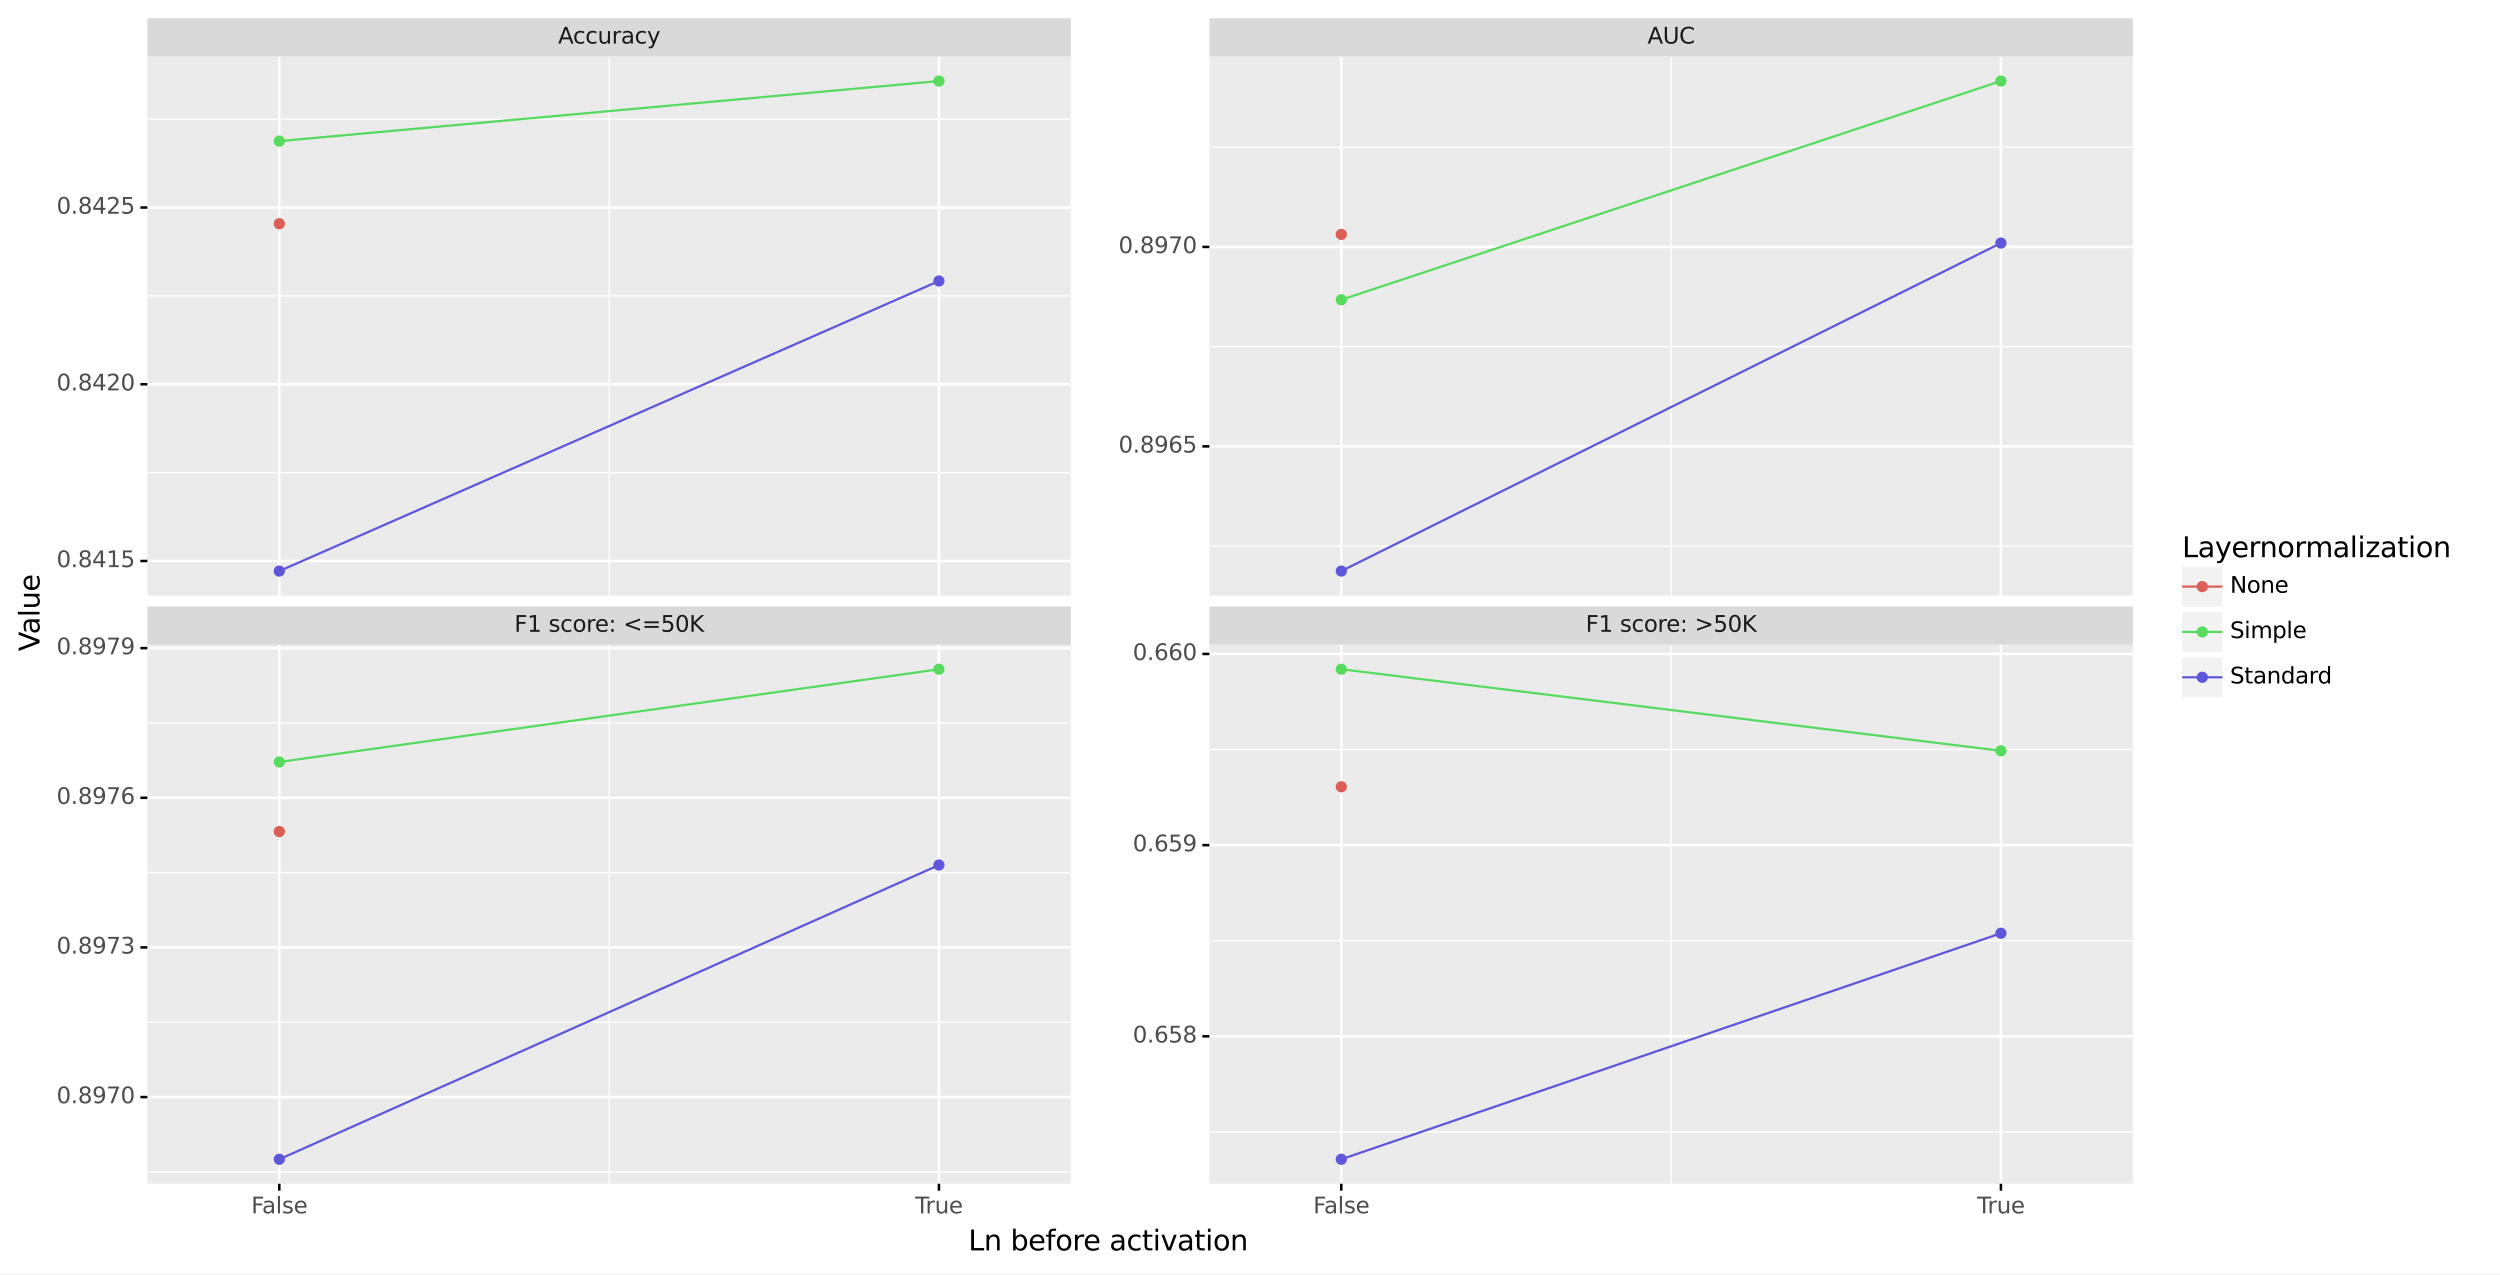 <?xml version="1.0" encoding="utf-8" standalone="no"?>
<!DOCTYPE svg PUBLIC "-//W3C//DTD SVG 1.1//EN"
  "http://www.w3.org/Graphics/SVG/1.1/DTD/svg11.dtd">
<svg height="501.477pt" version="1.1" viewBox="0 0 983.65 501.477" width="983.65pt" xmlns="http://www.w3.org/2000/svg" xmlns:xlink="http://www.w3.org/1999/xlink">
 <rect x="0" y="0" width="983.65" height="501.477" fill="#808080" stroke="none"/>
 <defs>
  <style type="text/css">*{stroke-linecap:butt;stroke-linejoin:round;}</style>
 </defs>
 <g id="figure_1">
  <g id="patch_1">
   <path d="M 0 501.477 
L 983.65 501.477 
L 983.65 0 
L 0 0 
z
" style="fill:#ffffff;stroke:#ffffff;stroke-linejoin:miter;"/>
  </g>
  <g id="axes_1">
   <g id="patch_2">
    <path d="M 57.988 234.334 
L 421.337 234.334 
L 421.337 22.244 
L 57.988 22.244 
z
" style="fill:#ebebeb;"/>
   </g>
   <g id="matplotlib.axis_1">
    <g id="xtick_1">
     <g id="line2d_1">
      <path clip-path="url(#pf7728ad9bb)" d="M 109.895 234.334 
L 109.895 22.244 
" style="fill:none;stroke:#ffffff;"/>
     </g>
    </g>
    <g id="xtick_2">
     <g id="line2d_2">
      <path clip-path="url(#pf7728ad9bb)" d="M 369.43 234.334 
L 369.43 22.244 
" style="fill:none;stroke:#ffffff;"/>
     </g>
    </g>
    <g id="xtick_3">
     <g id="line2d_3">
      <path clip-path="url(#pf7728ad9bb)" d="M 239.662 234.334 
L 239.662 22.244 
" style="fill:none;stroke:#ffffff;stroke-width:0.5;"/>
     </g>
    </g>
   </g>
   <g id="matplotlib.axis_2">
    <g id="ytick_1">
     <g id="line2d_4">
      <path clip-path="url(#pf7728ad9bb)" d="M 57.988 220.723 
L 421.337 220.723 
" style="fill:none;stroke:#ffffff;"/>
     </g>
     <g id="line2d_5">
      <path d="M 57.988 220.723 
" style="fill:none;stroke:#333333;stroke-width:1.5;"/>
      <defs>
       <path d="M 0 0 
L -2.75 0 
" id="mc274a43c6d" style="stroke:#000000;"/>
      </defs>
      <g>
       <use style="fill:#333333;stroke:#000000;" x="57.988" xlink:href="#mc274a43c6d" y="220.723"/>
      </g>
     </g>
     <g id="text_1">
      <!-- 0.8415 -->
      <g style="fill:#4d4d4d;" transform="translate(22.246 223.151)scale(0.088 -0.088)">
       <defs>
        <path d="M 2034 4250 
Q 1547 4250 1301 3770 
Q 1056 3291 1056 2328 
Q 1056 1369 1301 889 
Q 1547 409 2034 409 
Q 2525 409 2770 889 
Q 3016 1369 3016 2328 
Q 3016 3291 2770 3770 
Q 2525 4250 2034 4250 
z
M 2034 4750 
Q 2819 4750 3233 4129 
Q 3647 3509 3647 2328 
Q 3647 1150 3233 529 
Q 2819 -91 2034 -91 
Q 1250 -91 836 529 
Q 422 1150 422 2328 
Q 422 3509 836 4129 
Q 1250 4750 2034 4750 
z
" id="DejaVuSans-30" transform="scale(0.016)"/>
        <path d="M 684 794 
L 1344 794 
L 1344 0 
L 684 0 
L 684 794 
z
" id="DejaVuSans-2e" transform="scale(0.016)"/>
        <path d="M 2034 2216 
Q 1584 2216 1326 1975 
Q 1069 1734 1069 1313 
Q 1069 891 1326 650 
Q 1584 409 2034 409 
Q 2484 409 2743 651 
Q 3003 894 3003 1313 
Q 3003 1734 2745 1975 
Q 2488 2216 2034 2216 
z
M 1403 2484 
Q 997 2584 770 2862 
Q 544 3141 544 3541 
Q 544 4100 942 4425 
Q 1341 4750 2034 4750 
Q 2731 4750 3128 4425 
Q 3525 4100 3525 3541 
Q 3525 3141 3298 2862 
Q 3072 2584 2669 2484 
Q 3125 2378 3379 2068 
Q 3634 1759 3634 1313 
Q 3634 634 3220 271 
Q 2806 -91 2034 -91 
Q 1263 -91 848 271 
Q 434 634 434 1313 
Q 434 1759 690 2068 
Q 947 2378 1403 2484 
z
M 1172 3481 
Q 1172 3119 1398 2916 
Q 1625 2713 2034 2713 
Q 2441 2713 2670 2916 
Q 2900 3119 2900 3481 
Q 2900 3844 2670 4047 
Q 2441 4250 2034 4250 
Q 1625 4250 1398 4047 
Q 1172 3844 1172 3481 
z
" id="DejaVuSans-38" transform="scale(0.016)"/>
        <path d="M 2419 4116 
L 825 1625 
L 2419 1625 
L 2419 4116 
z
M 2253 4666 
L 3047 4666 
L 3047 1625 
L 3713 1625 
L 3713 1100 
L 3047 1100 
L 3047 0 
L 2419 0 
L 2419 1100 
L 313 1100 
L 313 1709 
L 2253 4666 
z
" id="DejaVuSans-34" transform="scale(0.016)"/>
        <path d="M 794 531 
L 1825 531 
L 1825 4091 
L 703 3866 
L 703 4441 
L 1819 4666 
L 2450 4666 
L 2450 531 
L 3481 531 
L 3481 0 
L 794 0 
L 794 531 
z
" id="DejaVuSans-31" transform="scale(0.016)"/>
        <path d="M 691 4666 
L 3169 4666 
L 3169 4134 
L 1269 4134 
L 1269 2991 
Q 1406 3038 1543 3061 
Q 1681 3084 1819 3084 
Q 2600 3084 3056 2656 
Q 3513 2228 3513 1497 
Q 3513 744 3044 326 
Q 2575 -91 1722 -91 
Q 1428 -91 1123 -41 
Q 819 9 494 109 
L 494 744 
Q 775 591 1075 516 
Q 1375 441 1709 441 
Q 2250 441 2565 725 
Q 2881 1009 2881 1497 
Q 2881 1984 2565 2268 
Q 2250 2553 1709 2553 
Q 1456 2553 1204 2497 
Q 953 2441 691 2322 
L 691 4666 
z
" id="DejaVuSans-35" transform="scale(0.016)"/>
       </defs>
       <use xlink:href="#DejaVuSans-30"/>
       <use x="63.623" xlink:href="#DejaVuSans-2e"/>
       <use x="95.41" xlink:href="#DejaVuSans-38"/>
       <use x="159.033" xlink:href="#DejaVuSans-34"/>
       <use x="222.656" xlink:href="#DejaVuSans-31"/>
       <use x="286.279" xlink:href="#DejaVuSans-35"/>
      </g>
     </g>
    </g>
    <g id="ytick_2">
     <g id="line2d_6">
      <path clip-path="url(#pf7728ad9bb)" d="M 57.988 151.19 
L 421.337 151.19 
" style="fill:none;stroke:#ffffff;"/>
     </g>
     <g id="line2d_7">
      <path d="M 57.988 151.19 
" style="fill:none;stroke:#333333;stroke-width:1.5;"/>
      <g>
       <use style="fill:#333333;stroke:#000000;" x="57.988" xlink:href="#mc274a43c6d" y="151.19"/>
      </g>
     </g>
     <g id="text_2">
      <!-- 0.8420 -->
      <g style="fill:#4d4d4d;" transform="translate(22.246 153.618)scale(0.088 -0.088)">
       <defs>
        <path d="M 1228 531 
L 3431 531 
L 3431 0 
L 469 0 
L 469 531 
Q 828 903 1448 1529 
Q 2069 2156 2228 2338 
Q 2531 2678 2651 2914 
Q 2772 3150 2772 3378 
Q 2772 3750 2511 3984 
Q 2250 4219 1831 4219 
Q 1534 4219 1204 4116 
Q 875 4013 500 3803 
L 500 4441 
Q 881 4594 1212 4672 
Q 1544 4750 1819 4750 
Q 2544 4750 2975 4387 
Q 3406 4025 3406 3419 
Q 3406 3131 3298 2873 
Q 3191 2616 2906 2266 
Q 2828 2175 2409 1742 
Q 1991 1309 1228 531 
z
" id="DejaVuSans-32" transform="scale(0.016)"/>
       </defs>
       <use xlink:href="#DejaVuSans-30"/>
       <use x="63.623" xlink:href="#DejaVuSans-2e"/>
       <use x="95.41" xlink:href="#DejaVuSans-38"/>
       <use x="159.033" xlink:href="#DejaVuSans-34"/>
       <use x="222.656" xlink:href="#DejaVuSans-32"/>
       <use x="286.279" xlink:href="#DejaVuSans-30"/>
      </g>
     </g>
    </g>
    <g id="ytick_3">
     <g id="line2d_8">
      <path clip-path="url(#pf7728ad9bb)" d="M 57.988 81.657 
L 421.337 81.657 
" style="fill:none;stroke:#ffffff;"/>
     </g>
     <g id="line2d_9">
      <path d="M 57.988 81.657 
" style="fill:none;stroke:#333333;stroke-width:1.5;"/>
      <g>
       <use style="fill:#333333;stroke:#000000;" x="57.988" xlink:href="#mc274a43c6d" y="81.657"/>
      </g>
     </g>
     <g id="text_3">
      <!-- 0.8425 -->
      <g style="fill:#4d4d4d;" transform="translate(22.246 84.085)scale(0.088 -0.088)">
       <use xlink:href="#DejaVuSans-30"/>
       <use x="63.623" xlink:href="#DejaVuSans-2e"/>
       <use x="95.41" xlink:href="#DejaVuSans-38"/>
       <use x="159.033" xlink:href="#DejaVuSans-34"/>
       <use x="222.656" xlink:href="#DejaVuSans-32"/>
       <use x="286.279" xlink:href="#DejaVuSans-35"/>
      </g>
     </g>
    </g>
    <g id="ytick_4">
     <g id="line2d_10">
      <path clip-path="url(#pf7728ad9bb)" d="M 57.988 185.956 
L 421.337 185.956 
" style="fill:none;stroke:#ffffff;stroke-width:0.5;"/>
     </g>
    </g>
    <g id="ytick_5">
     <g id="line2d_11">
      <path clip-path="url(#pf7728ad9bb)" d="M 57.988 116.423 
L 421.337 116.423 
" style="fill:none;stroke:#ffffff;stroke-width:0.5;"/>
     </g>
    </g>
    <g id="ytick_6">
     <g id="line2d_12">
      <path clip-path="url(#pf7728ad9bb)" d="M 57.988 46.89 
L 421.337 46.89 
" style="fill:none;stroke:#ffffff;stroke-width:0.5;"/>
     </g>
    </g>
    <g id="text_4">
     <!-- Value -->
     <g transform="translate(15.558 256.228)rotate(-90)scale(0.11 -0.11)">
      <defs>
       <path d="M 1831 0 
L 50 4666 
L 709 4666 
L 2188 738 
L 3669 4666 
L 4325 4666 
L 2547 0 
L 1831 0 
z
" id="DejaVuSans-56" transform="scale(0.016)"/>
       <path d="M 2194 1759 
Q 1497 1759 1228 1600 
Q 959 1441 959 1056 
Q 959 750 1161 570 
Q 1363 391 1709 391 
Q 2188 391 2477 730 
Q 2766 1069 2766 1631 
L 2766 1759 
L 2194 1759 
z
M 3341 1997 
L 3341 0 
L 2766 0 
L 2766 531 
Q 2569 213 2275 61 
Q 1981 -91 1556 -91 
Q 1019 -91 701 211 
Q 384 513 384 1019 
Q 384 1609 779 1909 
Q 1175 2209 1959 2209 
L 2766 2209 
L 2766 2266 
Q 2766 2663 2505 2880 
Q 2244 3097 1772 3097 
Q 1472 3097 1187 3025 
Q 903 2953 641 2809 
L 641 3341 
Q 956 3463 1253 3523 
Q 1550 3584 1831 3584 
Q 2591 3584 2966 3190 
Q 3341 2797 3341 1997 
z
" id="DejaVuSans-61" transform="scale(0.016)"/>
       <path d="M 603 4863 
L 1178 4863 
L 1178 0 
L 603 0 
L 603 4863 
z
" id="DejaVuSans-6c" transform="scale(0.016)"/>
       <path d="M 544 1381 
L 544 3500 
L 1119 3500 
L 1119 1403 
Q 1119 906 1312 657 
Q 1506 409 1894 409 
Q 2359 409 2629 706 
Q 2900 1003 2900 1516 
L 2900 3500 
L 3475 3500 
L 3475 0 
L 2900 0 
L 2900 538 
Q 2691 219 2414 64 
Q 2138 -91 1772 -91 
Q 1169 -91 856 284 
Q 544 659 544 1381 
z
M 1991 3584 
L 1991 3584 
z
" id="DejaVuSans-75" transform="scale(0.016)"/>
       <path d="M 3597 1894 
L 3597 1613 
L 953 1613 
Q 991 1019 1311 708 
Q 1631 397 2203 397 
Q 2534 397 2845 478 
Q 3156 559 3463 722 
L 3463 178 
Q 3153 47 2828 -22 
Q 2503 -91 2169 -91 
Q 1331 -91 842 396 
Q 353 884 353 1716 
Q 353 2575 817 3079 
Q 1281 3584 2069 3584 
Q 2775 3584 3186 3129 
Q 3597 2675 3597 1894 
z
M 3022 2063 
Q 3016 2534 2758 2815 
Q 2500 3097 2075 3097 
Q 1594 3097 1305 2825 
Q 1016 2553 972 2059 
L 3022 2063 
z
" id="DejaVuSans-65" transform="scale(0.016)"/>
      </defs>
      <use xlink:href="#DejaVuSans-56"/>
      <use x="60.658" xlink:href="#DejaVuSans-61"/>
      <use x="121.938" xlink:href="#DejaVuSans-6c"/>
      <use x="149.721" xlink:href="#DejaVuSans-75"/>
      <use x="213.1" xlink:href="#DejaVuSans-65"/>
     </g>
    </g>
   </g>
   <g id="line2d_13">
    <path clip-path="url(#pf7728ad9bb)" d="M 109.895 55.524 
L 369.43 31.885 
" style="fill:none;stroke:#57db5f;stroke-width:0.886;"/>
   </g>
   <g id="line2d_14">
    <path clip-path="url(#pf7728ad9bb)" d="M 109.895 224.694 
L 369.43 110.56 
" style="fill:none;stroke:#5f57db;stroke-width:0.886;"/>
   </g>
   <g id="PathCollection_1">
    <path clip-path="url(#pf7728ad9bb)" d="M 109.895 89.801 
C 110.365 89.801 110.816 89.614 111.148 89.281 
C 111.48 88.949 111.667 88.498 111.667 88.028 
C 111.667 87.558 111.48 87.107 111.148 86.775 
C 110.816 86.442 110.365 86.256 109.895 86.256 
C 109.425 86.256 108.974 86.442 108.641 86.775 
C 108.309 87.107 108.122 87.558 108.122 88.028 
C 108.122 88.498 108.309 88.949 108.641 89.281 
C 108.974 89.614 109.425 89.801 109.895 89.801 
z
" style="fill:#db5f57;stroke:#db5f57;stroke-width:0.886;"/>
    <path clip-path="url(#pf7728ad9bb)" d="M 109.895 57.296 
C 110.365 57.296 110.816 57.11 111.148 56.777 
C 111.48 56.445 111.667 55.994 111.667 55.524 
C 111.667 55.054 111.48 54.603 111.148 54.271 
C 110.816 53.938 110.365 53.752 109.895 53.752 
C 109.425 53.752 108.974 53.938 108.641 54.271 
C 108.309 54.603 108.122 55.054 108.122 55.524 
C 108.122 55.994 108.309 56.445 108.641 56.777 
C 108.974 57.11 109.425 57.296 109.895 57.296 
z
" style="fill:#57db5f;stroke:#57db5f;stroke-width:0.886;"/>
    <path clip-path="url(#pf7728ad9bb)" d="M 109.895 226.466 
C 110.365 226.466 110.816 226.279 111.148 225.947 
C 111.48 225.615 111.667 225.164 111.667 224.694 
C 111.667 224.224 111.48 223.773 111.148 223.44 
C 110.816 223.108 110.365 222.921 109.895 222.921 
C 109.425 222.921 108.974 223.108 108.641 223.44 
C 108.309 223.773 108.122 224.224 108.122 224.694 
C 108.122 225.164 108.309 225.615 108.641 225.947 
C 108.974 226.279 109.425 226.466 109.895 226.466 
z
" style="fill:#5f57db;stroke:#5f57db;stroke-width:0.886;"/>
    <path clip-path="url(#pf7728ad9bb)" d="M 369.43 33.657 
C 369.9 33.657 370.35 33.47 370.683 33.138 
C 371.015 32.805 371.202 32.355 371.202 31.885 
C 371.202 31.414 371.015 30.964 370.683 30.631 
C 370.35 30.299 369.9 30.112 369.43 30.112 
C 368.959 30.112 368.509 30.299 368.176 30.631 
C 367.844 30.964 367.657 31.414 367.657 31.885 
C 367.657 32.355 367.844 32.805 368.176 33.138 
C 368.509 33.47 368.959 33.657 369.43 33.657 
z
" style="fill:#57db5f;stroke:#57db5f;stroke-width:0.886;"/>
    <path clip-path="url(#pf7728ad9bb)" d="M 369.43 112.332 
C 369.9 112.332 370.35 112.145 370.683 111.813 
C 371.015 111.48 371.202 111.03 371.202 110.56 
C 371.202 110.089 371.015 109.639 370.683 109.306 
C 370.35 108.974 369.9 108.787 369.43 108.787 
C 368.959 108.787 368.509 108.974 368.176 109.306 
C 367.844 109.639 367.657 110.089 367.657 110.56 
C 367.657 111.03 367.844 111.48 368.176 111.813 
C 368.509 112.145 368.959 112.332 369.43 112.332 
z
" style="fill:#5f57db;stroke:#5f57db;stroke-width:0.886;"/>
   </g>
   <g id="patch_3">
    <path d="M 57.988 22.244 
L 421.337 22.244 
L 421.337 7.2 
L 57.988 7.2 
z
" style="fill:#d9d9d9;"/>
   </g>
   <g id="text_5">
    <!-- Accuracy -->
    <g style="fill:#1a1a1a;" transform="translate(219.573 17.15)scale(0.088 -0.088)">
     <defs>
      <path d="M 2188 4044 
L 1331 1722 
L 3047 1722 
L 2188 4044 
z
M 1831 4666 
L 2547 4666 
L 4325 0 
L 3669 0 
L 3244 1197 
L 1141 1197 
L 716 0 
L 50 0 
L 1831 4666 
z
" id="DejaVuSans-41" transform="scale(0.016)"/>
      <path d="M 3122 3366 
L 3122 2828 
Q 2878 2963 2633 3030 
Q 2388 3097 2138 3097 
Q 1578 3097 1268 2742 
Q 959 2388 959 1747 
Q 959 1106 1268 751 
Q 1578 397 2138 397 
Q 2388 397 2633 464 
Q 2878 531 3122 666 
L 3122 134 
Q 2881 22 2623 -34 
Q 2366 -91 2075 -91 
Q 1284 -91 818 406 
Q 353 903 353 1747 
Q 353 2603 823 3093 
Q 1294 3584 2113 3584 
Q 2378 3584 2631 3529 
Q 2884 3475 3122 3366 
z
" id="DejaVuSans-63" transform="scale(0.016)"/>
      <path d="M 2631 2963 
Q 2534 3019 2420 3045 
Q 2306 3072 2169 3072 
Q 1681 3072 1420 2755 
Q 1159 2438 1159 1844 
L 1159 0 
L 581 0 
L 581 3500 
L 1159 3500 
L 1159 2956 
Q 1341 3275 1631 3429 
Q 1922 3584 2338 3584 
Q 2397 3584 2469 3576 
Q 2541 3569 2628 3553 
L 2631 2963 
z
" id="DejaVuSans-72" transform="scale(0.016)"/>
      <path d="M 2059 -325 
Q 1816 -950 1584 -1140 
Q 1353 -1331 966 -1331 
L 506 -1331 
L 506 -850 
L 844 -850 
Q 1081 -850 1212 -737 
Q 1344 -625 1503 -206 
L 1606 56 
L 191 3500 
L 800 3500 
L 1894 763 
L 2988 3500 
L 3597 3500 
L 2059 -325 
z
" id="DejaVuSans-79" transform="scale(0.016)"/>
     </defs>
     <use xlink:href="#DejaVuSans-41"/>
     <use x="66.658" xlink:href="#DejaVuSans-63"/>
     <use x="121.639" xlink:href="#DejaVuSans-63"/>
     <use x="176.619" xlink:href="#DejaVuSans-75"/>
     <use x="239.998" xlink:href="#DejaVuSans-72"/>
     <use x="281.111" xlink:href="#DejaVuSans-61"/>
     <use x="342.391" xlink:href="#DejaVuSans-63"/>
     <use x="397.371" xlink:href="#DejaVuSans-79"/>
    </g>
   </g>
   <g id="patch_4">
    <path d="M 846.388 286.607 
L 976.45 286.607 
L 976.45 195.641 
L 846.388 195.641 
z
" style="fill:#ffffff;"/>
   </g>
   <g id="text_6">
    <!-- Layernormalization -->
    <g transform="translate(858.588 219.235)scale(0.11 -0.11)">
     <defs>
      <path d="M 628 4666 
L 1259 4666 
L 1259 531 
L 3531 531 
L 3531 0 
L 628 0 
L 628 4666 
z
" id="DejaVuSans-4c" transform="scale(0.016)"/>
      <path d="M 3513 2113 
L 3513 0 
L 2938 0 
L 2938 2094 
Q 2938 2591 2744 2837 
Q 2550 3084 2163 3084 
Q 1697 3084 1428 2787 
Q 1159 2491 1159 1978 
L 1159 0 
L 581 0 
L 581 3500 
L 1159 3500 
L 1159 2956 
Q 1366 3272 1645 3428 
Q 1925 3584 2291 3584 
Q 2894 3584 3203 3211 
Q 3513 2838 3513 2113 
z
" id="DejaVuSans-6e" transform="scale(0.016)"/>
      <path d="M 1959 3097 
Q 1497 3097 1228 2736 
Q 959 2375 959 1747 
Q 959 1119 1226 758 
Q 1494 397 1959 397 
Q 2419 397 2687 759 
Q 2956 1122 2956 1747 
Q 2956 2369 2687 2733 
Q 2419 3097 1959 3097 
z
M 1959 3584 
Q 2709 3584 3137 3096 
Q 3566 2609 3566 1747 
Q 3566 888 3137 398 
Q 2709 -91 1959 -91 
Q 1206 -91 779 398 
Q 353 888 353 1747 
Q 353 2609 779 3096 
Q 1206 3584 1959 3584 
z
" id="DejaVuSans-6f" transform="scale(0.016)"/>
      <path d="M 3328 2828 
Q 3544 3216 3844 3400 
Q 4144 3584 4550 3584 
Q 5097 3584 5394 3201 
Q 5691 2819 5691 2113 
L 5691 0 
L 5113 0 
L 5113 2094 
Q 5113 2597 4934 2840 
Q 4756 3084 4391 3084 
Q 3944 3084 3684 2787 
Q 3425 2491 3425 1978 
L 3425 0 
L 2847 0 
L 2847 2094 
Q 2847 2600 2669 2842 
Q 2491 3084 2119 3084 
Q 1678 3084 1418 2786 
Q 1159 2488 1159 1978 
L 1159 0 
L 581 0 
L 581 3500 
L 1159 3500 
L 1159 2956 
Q 1356 3278 1631 3431 
Q 1906 3584 2284 3584 
Q 2666 3584 2933 3390 
Q 3200 3197 3328 2828 
z
" id="DejaVuSans-6d" transform="scale(0.016)"/>
      <path d="M 603 3500 
L 1178 3500 
L 1178 0 
L 603 0 
L 603 3500 
z
M 603 4863 
L 1178 4863 
L 1178 4134 
L 603 4134 
L 603 4863 
z
" id="DejaVuSans-69" transform="scale(0.016)"/>
      <path d="M 353 3500 
L 3084 3500 
L 3084 2975 
L 922 459 
L 3084 459 
L 3084 0 
L 275 0 
L 275 525 
L 2438 3041 
L 353 3041 
L 353 3500 
z
" id="DejaVuSans-7a" transform="scale(0.016)"/>
      <path d="M 1172 4494 
L 1172 3500 
L 2356 3500 
L 2356 3053 
L 1172 3053 
L 1172 1153 
Q 1172 725 1289 603 
Q 1406 481 1766 481 
L 2356 481 
L 2356 0 
L 1766 0 
Q 1100 0 847 248 
Q 594 497 594 1153 
L 594 3053 
L 172 3053 
L 172 3500 
L 594 3500 
L 594 4494 
L 1172 4494 
z
" id="DejaVuSans-74" transform="scale(0.016)"/>
     </defs>
     <use xlink:href="#DejaVuSans-4c"/>
     <use x="55.713" xlink:href="#DejaVuSans-61"/>
     <use x="116.992" xlink:href="#DejaVuSans-79"/>
     <use x="176.172" xlink:href="#DejaVuSans-65"/>
     <use x="237.695" xlink:href="#DejaVuSans-72"/>
     <use x="277.059" xlink:href="#DejaVuSans-6e"/>
     <use x="340.438" xlink:href="#DejaVuSans-6f"/>
     <use x="401.619" xlink:href="#DejaVuSans-72"/>
     <use x="440.982" xlink:href="#DejaVuSans-6d"/>
     <use x="538.395" xlink:href="#DejaVuSans-61"/>
     <use x="599.674" xlink:href="#DejaVuSans-6c"/>
     <use x="627.457" xlink:href="#DejaVuSans-69"/>
     <use x="655.24" xlink:href="#DejaVuSans-7a"/>
     <use x="707.73" xlink:href="#DejaVuSans-61"/>
     <use x="769.01" xlink:href="#DejaVuSans-74"/>
     <use x="808.219" xlink:href="#DejaVuSans-69"/>
     <use x="836.002" xlink:href="#DejaVuSans-6f"/>
     <use x="897.184" xlink:href="#DejaVuSans-6e"/>
    </g>
   </g>
   <g id="patch_5">
    <path clip-path="url(#pb291e9e2a7)" d="M 858.588 238.727 
L 874.428 238.727 
L 874.428 222.887 
L 858.588 222.887 
z
" style="fill:#f2f2f2;"/>
   </g>
   <g id="line2d_15">
    <path clip-path="url(#pb291e9e2a7)" d="M 858.588 230.807 
L 874.428 230.807 
" style="fill:none;stroke:#db5f57;stroke-width:0.886;"/>
   </g>
   <g id="line2d_16">
    <path clip-path="url(#pb291e9e2a7)" d="M 866.508 230.807 
" style="fill:none;stroke:#1f77b4;stroke-linecap:square;stroke-width:1.5;"/>
    <defs>
     <path d="M 0 1.772 
C 0.47 1.772 0.921 1.586 1.253 1.253 
C 1.586 0.921 1.772 0.47 1.772 0 
C 1.772 -0.47 1.586 -0.921 1.253 -1.253 
C 0.921 -1.586 0.47 -1.772 0 -1.772 
C -0.47 -1.772 -0.921 -1.586 -1.253 -1.253 
C -1.586 -0.921 -1.772 -0.47 -1.772 0 
C -1.772 0.47 -1.586 0.921 -1.253 1.253 
C -0.921 1.586 -0.47 1.772 0 1.772 
z
" id="m81e2cde7db" style="stroke:#db5f57;stroke-width:0.886;"/>
    </defs>
    <g clip-path="url(#pb291e9e2a7)">
     <use style="fill:#db5f57;stroke:#db5f57;stroke-width:0.886;" x="866.508" xlink:href="#m81e2cde7db" y="230.807"/>
    </g>
   </g>
   <g id="text_7">
    <!-- None -->
    <g transform="translate(877.428 233.235)scale(0.088 -0.088)">
     <defs>
      <path d="M 628 4666 
L 1478 4666 
L 3547 763 
L 3547 4666 
L 4159 4666 
L 4159 0 
L 3309 0 
L 1241 3903 
L 1241 0 
L 628 0 
L 628 4666 
z
" id="DejaVuSans-4e" transform="scale(0.016)"/>
     </defs>
     <use xlink:href="#DejaVuSans-4e"/>
     <use x="74.805" xlink:href="#DejaVuSans-6f"/>
     <use x="135.986" xlink:href="#DejaVuSans-6e"/>
     <use x="199.365" xlink:href="#DejaVuSans-65"/>
    </g>
   </g>
   <g id="patch_6">
    <path clip-path="url(#p8693dedea0)" d="M 858.588 256.567 
L 874.428 256.567 
L 874.428 240.727 
L 858.588 240.727 
z
" style="fill:#f2f2f2;"/>
   </g>
   <g id="line2d_17">
    <path clip-path="url(#p8693dedea0)" d="M 858.588 248.647 
L 874.428 248.647 
" style="fill:none;stroke:#57db5f;stroke-width:0.886;"/>
   </g>
   <g id="line2d_18">
    <path clip-path="url(#p8693dedea0)" d="M 866.508 248.647 
" style="fill:none;stroke:#1f77b4;stroke-linecap:square;stroke-width:1.5;"/>
    <defs>
     <path d="M 0 1.772 
C 0.47 1.772 0.921 1.586 1.253 1.253 
C 1.586 0.921 1.772 0.47 1.772 0 
C 1.772 -0.47 1.586 -0.921 1.253 -1.253 
C 0.921 -1.586 0.47 -1.772 0 -1.772 
C -0.47 -1.772 -0.921 -1.586 -1.253 -1.253 
C -1.586 -0.921 -1.772 -0.47 -1.772 0 
C -1.772 0.47 -1.586 0.921 -1.253 1.253 
C -0.921 1.586 -0.47 1.772 0 1.772 
z
" id="mad06f1071d" style="stroke:#57db5f;stroke-width:0.886;"/>
    </defs>
    <g clip-path="url(#p8693dedea0)">
     <use style="fill:#57db5f;stroke:#57db5f;stroke-width:0.886;" x="866.508" xlink:href="#mad06f1071d" y="248.647"/>
    </g>
   </g>
   <g id="text_8">
    <!-- Simple -->
    <g transform="translate(877.428 251.075)scale(0.088 -0.088)">
     <defs>
      <path d="M 3425 4513 
L 3425 3897 
Q 3066 4069 2747 4153 
Q 2428 4238 2131 4238 
Q 1616 4238 1336 4038 
Q 1056 3838 1056 3469 
Q 1056 3159 1242 3001 
Q 1428 2844 1947 2747 
L 2328 2669 
Q 3034 2534 3370 2195 
Q 3706 1856 3706 1288 
Q 3706 609 3251 259 
Q 2797 -91 1919 -91 
Q 1588 -91 1214 -16 
Q 841 59 441 206 
L 441 856 
Q 825 641 1194 531 
Q 1563 422 1919 422 
Q 2459 422 2753 634 
Q 3047 847 3047 1241 
Q 3047 1584 2836 1778 
Q 2625 1972 2144 2069 
L 1759 2144 
Q 1053 2284 737 2584 
Q 422 2884 422 3419 
Q 422 4038 858 4394 
Q 1294 4750 2059 4750 
Q 2388 4750 2728 4690 
Q 3069 4631 3425 4513 
z
" id="DejaVuSans-53" transform="scale(0.016)"/>
      <path d="M 1159 525 
L 1159 -1331 
L 581 -1331 
L 581 3500 
L 1159 3500 
L 1159 2969 
Q 1341 3281 1617 3432 
Q 1894 3584 2278 3584 
Q 2916 3584 3314 3078 
Q 3713 2572 3713 1747 
Q 3713 922 3314 415 
Q 2916 -91 2278 -91 
Q 1894 -91 1617 61 
Q 1341 213 1159 525 
z
M 3116 1747 
Q 3116 2381 2855 2742 
Q 2594 3103 2138 3103 
Q 1681 3103 1420 2742 
Q 1159 2381 1159 1747 
Q 1159 1113 1420 752 
Q 1681 391 2138 391 
Q 2594 391 2855 752 
Q 3116 1113 3116 1747 
z
" id="DejaVuSans-70" transform="scale(0.016)"/>
     </defs>
     <use xlink:href="#DejaVuSans-53"/>
     <use x="63.477" xlink:href="#DejaVuSans-69"/>
     <use x="91.26" xlink:href="#DejaVuSans-6d"/>
     <use x="188.672" xlink:href="#DejaVuSans-70"/>
     <use x="252.148" xlink:href="#DejaVuSans-6c"/>
     <use x="279.932" xlink:href="#DejaVuSans-65"/>
    </g>
   </g>
   <g id="patch_7">
    <path clip-path="url(#pa09a08066c)" d="M 858.588 274.407 
L 874.428 274.407 
L 874.428 258.567 
L 858.588 258.567 
z
" style="fill:#f2f2f2;"/>
   </g>
   <g id="line2d_19">
    <path clip-path="url(#pa09a08066c)" d="M 858.588 266.487 
L 874.428 266.487 
" style="fill:none;stroke:#5f57db;stroke-width:0.886;"/>
   </g>
   <g id="line2d_20">
    <path clip-path="url(#pa09a08066c)" d="M 866.508 266.487 
" style="fill:none;stroke:#1f77b4;stroke-linecap:square;stroke-width:1.5;"/>
    <defs>
     <path d="M 0 1.772 
C 0.47 1.772 0.921 1.586 1.253 1.253 
C 1.586 0.921 1.772 0.47 1.772 0 
C 1.772 -0.47 1.586 -0.921 1.253 -1.253 
C 0.921 -1.586 0.47 -1.772 0 -1.772 
C -0.47 -1.772 -0.921 -1.586 -1.253 -1.253 
C -1.586 -0.921 -1.772 -0.47 -1.772 0 
C -1.772 0.47 -1.586 0.921 -1.253 1.253 
C -0.921 1.586 -0.47 1.772 0 1.772 
z
" id="ma06e7d75d5" style="stroke:#5f57db;stroke-width:0.886;"/>
    </defs>
    <g clip-path="url(#pa09a08066c)">
     <use style="fill:#5f57db;stroke:#5f57db;stroke-width:0.886;" x="866.508" xlink:href="#ma06e7d75d5" y="266.487"/>
    </g>
   </g>
   <g id="text_9">
    <!-- Standard -->
    <g transform="translate(877.428 268.915)scale(0.088 -0.088)">
     <defs>
      <path d="M 2906 2969 
L 2906 4863 
L 3481 4863 
L 3481 0 
L 2906 0 
L 2906 525 
Q 2725 213 2448 61 
Q 2172 -91 1784 -91 
Q 1150 -91 751 415 
Q 353 922 353 1747 
Q 353 2572 751 3078 
Q 1150 3584 1784 3584 
Q 2172 3584 2448 3432 
Q 2725 3281 2906 2969 
z
M 947 1747 
Q 947 1113 1208 752 
Q 1469 391 1925 391 
Q 2381 391 2643 752 
Q 2906 1113 2906 1747 
Q 2906 2381 2643 2742 
Q 2381 3103 1925 3103 
Q 1469 3103 1208 2742 
Q 947 2381 947 1747 
z
" id="DejaVuSans-64" transform="scale(0.016)"/>
     </defs>
     <use xlink:href="#DejaVuSans-53"/>
     <use x="63.477" xlink:href="#DejaVuSans-74"/>
     <use x="102.686" xlink:href="#DejaVuSans-61"/>
     <use x="163.965" xlink:href="#DejaVuSans-6e"/>
     <use x="227.344" xlink:href="#DejaVuSans-64"/>
     <use x="290.82" xlink:href="#DejaVuSans-61"/>
     <use x="352.1" xlink:href="#DejaVuSans-72"/>
     <use x="391.463" xlink:href="#DejaVuSans-64"/>
    </g>
   </g>
  </g>
  <g id="axes_2">
   <g id="patch_8">
    <path d="M 475.839 234.334 
L 839.188 234.334 
L 839.188 22.244 
L 475.839 22.244 
z
" style="fill:#ebebeb;"/>
   </g>
   <g id="matplotlib.axis_3">
    <g id="xtick_4">
     <g id="line2d_21">
      <path clip-path="url(#pb995da2bea)" d="M 527.746 234.334 
L 527.746 22.244 
" style="fill:none;stroke:#ffffff;stroke-linecap:square;"/>
     </g>
    </g>
    <g id="xtick_5">
     <g id="line2d_22">
      <path clip-path="url(#pb995da2bea)" d="M 787.281 234.334 
L 787.281 22.244 
" style="fill:none;stroke:#ffffff;stroke-linecap:square;"/>
     </g>
    </g>
    <g id="xtick_6">
     <g id="line2d_23">
      <path clip-path="url(#pb995da2bea)" d="M 657.513 234.334 
L 657.513 22.244 
" style="fill:none;stroke:#ffffff;stroke-linecap:square;stroke-width:0.5;"/>
     </g>
    </g>
   </g>
   <g id="matplotlib.axis_4">
    <g id="ytick_7">
     <g id="line2d_24">
      <path clip-path="url(#pb995da2bea)" d="M 475.839 175.627 
L 839.188 175.627 
" style="fill:none;stroke:#ffffff;stroke-linecap:square;"/>
     </g>
     <g id="line2d_25">
      <path d="M 475.839 175.627 
" style="fill:none;stroke:#333333;stroke-linecap:square;stroke-width:1.5;"/>
      <g>
       <use style="fill:#333333;stroke:#000000;" x="475.839" xlink:href="#mc274a43c6d" y="175.627"/>
      </g>
     </g>
     <g id="text_10">
      <!-- 0.8965 -->
      <g style="fill:#4d4d4d;" transform="translate(440.097 178.055)scale(0.088 -0.088)">
       <defs>
        <path d="M 703 97 
L 703 672 
Q 941 559 1184 500 
Q 1428 441 1663 441 
Q 2288 441 2617 861 
Q 2947 1281 2994 2138 
Q 2813 1869 2534 1725 
Q 2256 1581 1919 1581 
Q 1219 1581 811 2004 
Q 403 2428 403 3163 
Q 403 3881 828 4315 
Q 1253 4750 1959 4750 
Q 2769 4750 3195 4129 
Q 3622 3509 3622 2328 
Q 3622 1225 3098 567 
Q 2575 -91 1691 -91 
Q 1453 -91 1209 -44 
Q 966 3 703 97 
z
M 1959 2075 
Q 2384 2075 2632 2365 
Q 2881 2656 2881 3163 
Q 2881 3666 2632 3958 
Q 2384 4250 1959 4250 
Q 1534 4250 1286 3958 
Q 1038 3666 1038 3163 
Q 1038 2656 1286 2365 
Q 1534 2075 1959 2075 
z
" id="DejaVuSans-39" transform="scale(0.016)"/>
        <path d="M 2113 2584 
Q 1688 2584 1439 2293 
Q 1191 2003 1191 1497 
Q 1191 994 1439 701 
Q 1688 409 2113 409 
Q 2538 409 2786 701 
Q 3034 994 3034 1497 
Q 3034 2003 2786 2293 
Q 2538 2584 2113 2584 
z
M 3366 4563 
L 3366 3988 
Q 3128 4100 2886 4159 
Q 2644 4219 2406 4219 
Q 1781 4219 1451 3797 
Q 1122 3375 1075 2522 
Q 1259 2794 1537 2939 
Q 1816 3084 2150 3084 
Q 2853 3084 3261 2657 
Q 3669 2231 3669 1497 
Q 3669 778 3244 343 
Q 2819 -91 2113 -91 
Q 1303 -91 875 529 
Q 447 1150 447 2328 
Q 447 3434 972 4092 
Q 1497 4750 2381 4750 
Q 2619 4750 2861 4703 
Q 3103 4656 3366 4563 
z
" id="DejaVuSans-36" transform="scale(0.016)"/>
       </defs>
       <use xlink:href="#DejaVuSans-30"/>
       <use x="63.623" xlink:href="#DejaVuSans-2e"/>
       <use x="95.41" xlink:href="#DejaVuSans-38"/>
       <use x="159.033" xlink:href="#DejaVuSans-39"/>
       <use x="222.656" xlink:href="#DejaVuSans-36"/>
       <use x="286.279" xlink:href="#DejaVuSans-35"/>
      </g>
     </g>
    </g>
    <g id="ytick_8">
     <g id="line2d_26">
      <path clip-path="url(#pb995da2bea)" d="M 475.839 97.159 
L 839.188 97.159 
" style="fill:none;stroke:#ffffff;stroke-linecap:square;"/>
     </g>
     <g id="line2d_27">
      <path d="M 475.839 97.159 
" style="fill:none;stroke:#333333;stroke-linecap:square;stroke-width:1.5;"/>
      <g>
       <use style="fill:#333333;stroke:#000000;" x="475.839" xlink:href="#mc274a43c6d" y="97.159"/>
      </g>
     </g>
     <g id="text_11">
      <!-- 0.8970 -->
      <g style="fill:#4d4d4d;" transform="translate(440.097 99.588)scale(0.088 -0.088)">
       <defs>
        <path d="M 525 4666 
L 3525 4666 
L 3525 4397 
L 1831 0 
L 1172 0 
L 2766 4134 
L 525 4134 
L 525 4666 
z
" id="DejaVuSans-37" transform="scale(0.016)"/>
       </defs>
       <use xlink:href="#DejaVuSans-30"/>
       <use x="63.623" xlink:href="#DejaVuSans-2e"/>
       <use x="95.41" xlink:href="#DejaVuSans-38"/>
       <use x="159.033" xlink:href="#DejaVuSans-39"/>
       <use x="222.656" xlink:href="#DejaVuSans-37"/>
       <use x="286.279" xlink:href="#DejaVuSans-30"/>
      </g>
     </g>
    </g>
    <g id="ytick_9">
     <g id="line2d_28">
      <path clip-path="url(#pb995da2bea)" d="M 475.839 214.86 
L 839.188 214.86 
" style="fill:none;stroke:#ffffff;stroke-linecap:square;stroke-width:0.5;"/>
     </g>
    </g>
    <g id="ytick_10">
     <g id="line2d_29">
      <path clip-path="url(#pb995da2bea)" d="M 475.839 136.393 
L 839.188 136.393 
" style="fill:none;stroke:#ffffff;stroke-linecap:square;stroke-width:0.5;"/>
     </g>
    </g>
    <g id="ytick_11">
     <g id="line2d_30">
      <path clip-path="url(#pb995da2bea)" d="M 475.839 57.926 
L 839.188 57.926 
" style="fill:none;stroke:#ffffff;stroke-linecap:square;stroke-width:0.5;"/>
     </g>
    </g>
   </g>
   <g id="line2d_31">
    <path clip-path="url(#pb995da2bea)" d="M 527.746 117.941 
L 787.281 31.885 
" style="fill:none;stroke:#57db5f;stroke-width:0.886;"/>
   </g>
   <g id="line2d_32">
    <path clip-path="url(#pb995da2bea)" d="M 527.746 224.694 
L 787.281 95.635 
" style="fill:none;stroke:#5f57db;stroke-width:0.886;"/>
   </g>
   <g id="PathCollection_2">
    <path clip-path="url(#pb995da2bea)" d="M 527.746 93.995 
C 528.216 93.995 528.667 93.808 528.999 93.476 
C 529.332 93.143 529.518 92.692 529.518 92.222 
C 529.518 91.752 529.332 91.301 528.999 90.969 
C 528.667 90.637 528.216 90.45 527.746 90.45 
C 527.276 90.45 526.825 90.637 526.493 90.969 
C 526.16 91.301 525.973 91.752 525.973 92.222 
C 525.973 92.692 526.16 93.143 526.493 93.476 
C 526.825 93.808 527.276 93.995 527.746 93.995 
z
" style="fill:#db5f57;stroke:#db5f57;stroke-width:0.886;"/>
    <path clip-path="url(#pb995da2bea)" d="M 527.746 119.714 
C 528.216 119.714 528.667 119.527 528.999 119.194 
C 529.332 118.862 529.518 118.411 529.518 117.941 
C 529.518 117.471 529.332 117.02 528.999 116.688 
C 528.667 116.355 528.216 116.169 527.746 116.169 
C 527.276 116.169 526.825 116.355 526.493 116.688 
C 526.16 117.02 525.973 117.471 525.973 117.941 
C 525.973 118.411 526.16 118.862 526.493 119.194 
C 526.825 119.527 527.276 119.714 527.746 119.714 
z
" style="fill:#57db5f;stroke:#57db5f;stroke-width:0.886;"/>
    <path clip-path="url(#pb995da2bea)" d="M 527.746 226.466 
C 528.216 226.466 528.667 226.279 528.999 225.947 
C 529.332 225.615 529.518 225.164 529.518 224.694 
C 529.518 224.224 529.332 223.773 528.999 223.44 
C 528.667 223.108 528.216 222.921 527.746 222.921 
C 527.276 222.921 526.825 223.108 526.493 223.44 
C 526.16 223.773 525.973 224.224 525.973 224.694 
C 525.973 225.164 526.16 225.615 526.493 225.947 
C 526.825 226.279 527.276 226.466 527.746 226.466 
z
" style="fill:#5f57db;stroke:#5f57db;stroke-width:0.886;"/>
    <path clip-path="url(#pb995da2bea)" d="M 787.281 33.657 
C 787.751 33.657 788.202 33.47 788.534 33.138 
C 788.866 32.805 789.053 32.355 789.053 31.885 
C 789.053 31.414 788.866 30.964 788.534 30.631 
C 788.202 30.299 787.751 30.112 787.281 30.112 
C 786.811 30.112 786.36 30.299 786.027 30.631 
C 785.695 30.964 785.508 31.414 785.508 31.885 
C 785.508 32.355 785.695 32.805 786.027 33.138 
C 786.36 33.47 786.811 33.657 787.281 33.657 
z
" style="fill:#57db5f;stroke:#57db5f;stroke-width:0.886;"/>
    <path clip-path="url(#pb995da2bea)" d="M 787.281 97.408 
C 787.751 97.408 788.202 97.221 788.534 96.889 
C 788.866 96.556 789.053 96.105 789.053 95.635 
C 789.053 95.165 788.866 94.714 788.534 94.382 
C 788.202 94.05 787.751 93.863 787.281 93.863 
C 786.811 93.863 786.36 94.05 786.027 94.382 
C 785.695 94.714 785.508 95.165 785.508 95.635 
C 785.508 96.105 785.695 96.556 786.027 96.889 
C 786.36 97.221 786.811 97.408 787.281 97.408 
z
" style="fill:#5f57db;stroke:#5f57db;stroke-width:0.886;"/>
   </g>
   <g id="patch_9">
    <path d="M 475.839 22.244 
L 839.188 22.244 
L 839.188 7.2 
L 475.839 7.2 
z
" style="fill:#d9d9d9;"/>
   </g>
   <g id="text_12">
    <!-- AUC -->
    <g style="fill:#1a1a1a;" transform="translate(648.211 17.15)scale(0.088 -0.088)">
     <defs>
      <path d="M 556 4666 
L 1191 4666 
L 1191 1831 
Q 1191 1081 1462 751 
Q 1734 422 2344 422 
Q 2950 422 3222 751 
Q 3494 1081 3494 1831 
L 3494 4666 
L 4128 4666 
L 4128 1753 
Q 4128 841 3676 375 
Q 3225 -91 2344 -91 
Q 1459 -91 1007 375 
Q 556 841 556 1753 
L 556 4666 
z
" id="DejaVuSans-55" transform="scale(0.016)"/>
      <path d="M 4122 4306 
L 4122 3641 
Q 3803 3938 3442 4084 
Q 3081 4231 2675 4231 
Q 1875 4231 1450 3742 
Q 1025 3253 1025 2328 
Q 1025 1406 1450 917 
Q 1875 428 2675 428 
Q 3081 428 3442 575 
Q 3803 722 4122 1019 
L 4122 359 
Q 3791 134 3420 21 
Q 3050 -91 2638 -91 
Q 1578 -91 968 557 
Q 359 1206 359 2328 
Q 359 3453 968 4101 
Q 1578 4750 2638 4750 
Q 3056 4750 3426 4639 
Q 3797 4528 4122 4306 
z
" id="DejaVuSans-43" transform="scale(0.016)"/>
     </defs>
     <use xlink:href="#DejaVuSans-41"/>
     <use x="68.408" xlink:href="#DejaVuSans-55"/>
     <use x="141.602" xlink:href="#DejaVuSans-43"/>
    </g>
   </g>
  </g>
  <g id="axes_3">
   <g id="patch_10">
    <path d="M 57.988 465.764 
L 421.337 465.764 
L 421.337 253.674 
L 57.988 253.674 
z
" style="fill:#ebebeb;"/>
   </g>
   <g id="matplotlib.axis_5">
    <g id="xtick_7">
     <g id="line2d_33">
      <path clip-path="url(#p1252cf281f)" d="M 109.895 465.764 
L 109.895 253.674 
" style="fill:none;stroke:#ffffff;stroke-linecap:square;"/>
     </g>
     <g id="line2d_34">
      <path d="M 109.895 465.764 
" style="fill:none;stroke:#333333;stroke-linecap:square;stroke-width:1.5;"/>
      <defs>
       <path d="M 0 0 
L 0 2.75 
" id="m7fc2863420" style="stroke:#000000;"/>
      </defs>
      <g>
       <use style="fill:#333333;stroke:#000000;" x="109.895" xlink:href="#m7fc2863420" y="465.764"/>
      </g>
     </g>
     <g id="text_13">
      <!-- False -->
      <g style="fill:#4d4d4d;" transform="translate(98.847 477.401)scale(0.088 -0.088)">
       <defs>
        <path d="M 628 4666 
L 3309 4666 
L 3309 4134 
L 1259 4134 
L 1259 2759 
L 3109 2759 
L 3109 2228 
L 1259 2228 
L 1259 0 
L 628 0 
L 628 4666 
z
" id="DejaVuSans-46" transform="scale(0.016)"/>
        <path d="M 2834 3397 
L 2834 2853 
Q 2591 2978 2328 3040 
Q 2066 3103 1784 3103 
Q 1356 3103 1142 2972 
Q 928 2841 928 2578 
Q 928 2378 1081 2264 
Q 1234 2150 1697 2047 
L 1894 2003 
Q 2506 1872 2764 1633 
Q 3022 1394 3022 966 
Q 3022 478 2636 193 
Q 2250 -91 1575 -91 
Q 1294 -91 989 -36 
Q 684 19 347 128 
L 347 722 
Q 666 556 975 473 
Q 1284 391 1588 391 
Q 1994 391 2212 530 
Q 2431 669 2431 922 
Q 2431 1156 2273 1281 
Q 2116 1406 1581 1522 
L 1381 1569 
Q 847 1681 609 1914 
Q 372 2147 372 2553 
Q 372 3047 722 3315 
Q 1072 3584 1716 3584 
Q 2034 3584 2315 3537 
Q 2597 3491 2834 3397 
z
" id="DejaVuSans-73" transform="scale(0.016)"/>
       </defs>
       <use xlink:href="#DejaVuSans-46"/>
       <use x="48.395" xlink:href="#DejaVuSans-61"/>
       <use x="109.674" xlink:href="#DejaVuSans-6c"/>
       <use x="137.457" xlink:href="#DejaVuSans-73"/>
       <use x="189.557" xlink:href="#DejaVuSans-65"/>
      </g>
     </g>
    </g>
    <g id="xtick_8">
     <g id="line2d_35">
      <path clip-path="url(#p1252cf281f)" d="M 369.43 465.764 
L 369.43 253.674 
" style="fill:none;stroke:#ffffff;stroke-linecap:square;"/>
     </g>
     <g id="line2d_36">
      <path d="M 369.43 465.764 
" style="fill:none;stroke:#333333;stroke-linecap:square;stroke-width:1.5;"/>
      <g>
       <use style="fill:#333333;stroke:#000000;" x="369.43" xlink:href="#m7fc2863420" y="465.764"/>
      </g>
     </g>
     <g id="text_14">
      <!-- True -->
      <g style="fill:#4d4d4d;" transform="translate(360.086 477.401)scale(0.088 -0.088)">
       <defs>
        <path d="M -19 4666 
L 3928 4666 
L 3928 4134 
L 2272 4134 
L 2272 0 
L 1638 0 
L 1638 4134 
L -19 4134 
L -19 4666 
z
" id="DejaVuSans-54" transform="scale(0.016)"/>
       </defs>
       <use xlink:href="#DejaVuSans-54"/>
       <use x="46.334" xlink:href="#DejaVuSans-72"/>
       <use x="87.447" xlink:href="#DejaVuSans-75"/>
       <use x="150.826" xlink:href="#DejaVuSans-65"/>
      </g>
     </g>
    </g>
    <g id="xtick_9">
     <g id="line2d_37">
      <path clip-path="url(#p1252cf281f)" d="M 239.662 465.764 
L 239.662 253.674 
" style="fill:none;stroke:#ffffff;stroke-linecap:square;stroke-width:0.5;"/>
     </g>
    </g>
   </g>
   <g id="matplotlib.axis_6">
    <g id="ytick_12">
     <g id="line2d_38">
      <path clip-path="url(#p1252cf281f)" d="M 57.988 431.648 
L 421.337 431.648 
" style="fill:none;stroke:#ffffff;stroke-linecap:square;"/>
     </g>
     <g id="line2d_39">
      <path d="M 57.988 431.648 
" style="fill:none;stroke:#333333;stroke-linecap:square;stroke-width:1.5;"/>
      <g>
       <use style="fill:#333333;stroke:#000000;" x="57.988" xlink:href="#mc274a43c6d" y="431.648"/>
      </g>
     </g>
     <g id="text_15">
      <!-- 0.8970 -->
      <g style="fill:#4d4d4d;" transform="translate(22.246 434.076)scale(0.088 -0.088)">
       <use xlink:href="#DejaVuSans-30"/>
       <use x="63.623" xlink:href="#DejaVuSans-2e"/>
       <use x="95.41" xlink:href="#DejaVuSans-38"/>
       <use x="159.033" xlink:href="#DejaVuSans-39"/>
       <use x="222.656" xlink:href="#DejaVuSans-37"/>
       <use x="286.279" xlink:href="#DejaVuSans-30"/>
      </g>
     </g>
    </g>
    <g id="ytick_13">
     <g id="line2d_40">
      <path clip-path="url(#p1252cf281f)" d="M 57.988 372.769 
L 421.337 372.769 
" style="fill:none;stroke:#ffffff;stroke-linecap:square;"/>
     </g>
     <g id="line2d_41">
      <path d="M 57.988 372.769 
" style="fill:none;stroke:#333333;stroke-linecap:square;stroke-width:1.5;"/>
      <g>
       <use style="fill:#333333;stroke:#000000;" x="57.988" xlink:href="#mc274a43c6d" y="372.769"/>
      </g>
     </g>
     <g id="text_16">
      <!-- 0.8973 -->
      <g style="fill:#4d4d4d;" transform="translate(22.246 375.197)scale(0.088 -0.088)">
       <defs>
        <path d="M 2597 2516 
Q 3050 2419 3304 2112 
Q 3559 1806 3559 1356 
Q 3559 666 3084 287 
Q 2609 -91 1734 -91 
Q 1441 -91 1130 -33 
Q 819 25 488 141 
L 488 750 
Q 750 597 1062 519 
Q 1375 441 1716 441 
Q 2309 441 2620 675 
Q 2931 909 2931 1356 
Q 2931 1769 2642 2001 
Q 2353 2234 1838 2234 
L 1294 2234 
L 1294 2753 
L 1863 2753 
Q 2328 2753 2575 2939 
Q 2822 3125 2822 3475 
Q 2822 3834 2567 4026 
Q 2313 4219 1838 4219 
Q 1578 4219 1281 4162 
Q 984 4106 628 3988 
L 628 4550 
Q 988 4650 1302 4700 
Q 1616 4750 1894 4750 
Q 2613 4750 3031 4423 
Q 3450 4097 3450 3541 
Q 3450 3153 3228 2886 
Q 3006 2619 2597 2516 
z
" id="DejaVuSans-33" transform="scale(0.016)"/>
       </defs>
       <use xlink:href="#DejaVuSans-30"/>
       <use x="63.623" xlink:href="#DejaVuSans-2e"/>
       <use x="95.41" xlink:href="#DejaVuSans-38"/>
       <use x="159.033" xlink:href="#DejaVuSans-39"/>
       <use x="222.656" xlink:href="#DejaVuSans-37"/>
       <use x="286.279" xlink:href="#DejaVuSans-33"/>
      </g>
     </g>
    </g>
    <g id="ytick_14">
     <g id="line2d_42">
      <path clip-path="url(#p1252cf281f)" d="M 57.988 313.89 
L 421.337 313.89 
" style="fill:none;stroke:#ffffff;stroke-linecap:square;"/>
     </g>
     <g id="line2d_43">
      <path d="M 57.988 313.89 
" style="fill:none;stroke:#333333;stroke-linecap:square;stroke-width:1.5;"/>
      <g>
       <use style="fill:#333333;stroke:#000000;" x="57.988" xlink:href="#mc274a43c6d" y="313.89"/>
      </g>
     </g>
     <g id="text_17">
      <!-- 0.8976 -->
      <g style="fill:#4d4d4d;" transform="translate(22.246 316.318)scale(0.088 -0.088)">
       <use xlink:href="#DejaVuSans-30"/>
       <use x="63.623" xlink:href="#DejaVuSans-2e"/>
       <use x="95.41" xlink:href="#DejaVuSans-38"/>
       <use x="159.033" xlink:href="#DejaVuSans-39"/>
       <use x="222.656" xlink:href="#DejaVuSans-37"/>
       <use x="286.279" xlink:href="#DejaVuSans-36"/>
      </g>
     </g>
    </g>
    <g id="ytick_15">
     <g id="line2d_44">
      <path clip-path="url(#p1252cf281f)" d="M 57.988 255.011 
L 421.337 255.011 
" style="fill:none;stroke:#ffffff;stroke-linecap:square;"/>
     </g>
     <g id="line2d_45">
      <path d="M 57.988 255.011 
" style="fill:none;stroke:#333333;stroke-linecap:square;stroke-width:1.5;"/>
      <g>
       <use style="fill:#333333;stroke:#000000;" x="57.988" xlink:href="#mc274a43c6d" y="255.011"/>
      </g>
     </g>
     <g id="text_18">
      <!-- 0.8979 -->
      <g style="fill:#4d4d4d;" transform="translate(22.246 257.439)scale(0.088 -0.088)">
       <use xlink:href="#DejaVuSans-30"/>
       <use x="63.623" xlink:href="#DejaVuSans-2e"/>
       <use x="95.41" xlink:href="#DejaVuSans-38"/>
       <use x="159.033" xlink:href="#DejaVuSans-39"/>
       <use x="222.656" xlink:href="#DejaVuSans-37"/>
       <use x="286.279" xlink:href="#DejaVuSans-39"/>
      </g>
     </g>
    </g>
    <g id="ytick_16">
     <g id="line2d_46">
      <path clip-path="url(#p1252cf281f)" d="M 57.988 461.087 
L 421.337 461.087 
" style="fill:none;stroke:#ffffff;stroke-linecap:square;stroke-width:0.5;"/>
     </g>
    </g>
    <g id="ytick_17">
     <g id="line2d_47">
      <path clip-path="url(#p1252cf281f)" d="M 57.988 402.208 
L 421.337 402.208 
" style="fill:none;stroke:#ffffff;stroke-linecap:square;stroke-width:0.5;"/>
     </g>
    </g>
    <g id="ytick_18">
     <g id="line2d_48">
      <path clip-path="url(#p1252cf281f)" d="M 57.988 343.329 
L 421.337 343.329 
" style="fill:none;stroke:#ffffff;stroke-linecap:square;stroke-width:0.5;"/>
     </g>
    </g>
    <g id="ytick_19">
     <g id="line2d_49">
      <path clip-path="url(#p1252cf281f)" d="M 57.988 284.45 
L 421.337 284.45 
" style="fill:none;stroke:#ffffff;stroke-linecap:square;stroke-width:0.5;"/>
     </g>
    </g>
   </g>
   <g id="line2d_50">
    <path clip-path="url(#p1252cf281f)" d="M 109.895 299.808 
L 369.43 263.315 
" style="fill:none;stroke:#57db5f;stroke-width:0.886;"/>
   </g>
   <g id="line2d_51">
    <path clip-path="url(#p1252cf281f)" d="M 109.895 456.124 
L 369.43 340.357 
" style="fill:none;stroke:#5f57db;stroke-width:0.886;"/>
   </g>
   <g id="PathCollection_3">
    <path clip-path="url(#p1252cf281f)" d="M 109.895 328.969 
C 110.365 328.969 110.816 328.783 111.148 328.45 
C 111.48 328.118 111.667 327.667 111.667 327.197 
C 111.667 326.727 111.48 326.276 111.148 325.944 
C 110.816 325.611 110.365 325.424 109.895 325.424 
C 109.425 325.424 108.974 325.611 108.641 325.944 
C 108.309 326.276 108.122 326.727 108.122 327.197 
C 108.122 327.667 108.309 328.118 108.641 328.45 
C 108.974 328.783 109.425 328.969 109.895 328.969 
z
" style="fill:#db5f57;stroke:#db5f57;stroke-width:0.886;"/>
    <path clip-path="url(#p1252cf281f)" d="M 109.895 301.581 
C 110.365 301.581 110.816 301.394 111.148 301.062 
C 111.48 300.729 111.667 300.278 111.667 299.808 
C 111.667 299.338 111.48 298.887 111.148 298.555 
C 110.816 298.223 110.365 298.036 109.895 298.036 
C 109.425 298.036 108.974 298.223 108.641 298.555 
C 108.309 298.887 108.122 299.338 108.122 299.808 
C 108.122 300.278 108.309 300.729 108.641 301.062 
C 108.974 301.394 109.425 301.581 109.895 301.581 
z
" style="fill:#57db5f;stroke:#57db5f;stroke-width:0.886;"/>
    <path clip-path="url(#p1252cf281f)" d="M 109.895 457.896 
C 110.365 457.896 110.816 457.709 111.148 457.377 
C 111.48 457.045 111.667 456.594 111.667 456.124 
C 111.667 455.654 111.48 455.203 111.148 454.87 
C 110.816 454.538 110.365 454.351 109.895 454.351 
C 109.425 454.351 108.974 454.538 108.641 454.87 
C 108.309 455.203 108.122 455.654 108.122 456.124 
C 108.122 456.594 108.309 457.045 108.641 457.377 
C 108.974 457.709 109.425 457.896 109.895 457.896 
z
" style="fill:#5f57db;stroke:#5f57db;stroke-width:0.886;"/>
    <path clip-path="url(#p1252cf281f)" d="M 369.43 265.087 
C 369.9 265.087 370.35 264.9 370.683 264.568 
C 371.015 264.235 371.202 263.785 371.202 263.315 
C 371.202 262.844 371.015 262.394 370.683 262.061 
C 370.35 261.729 369.9 261.542 369.43 261.542 
C 368.959 261.542 368.509 261.729 368.176 262.061 
C 367.844 262.394 367.657 262.844 367.657 263.315 
C 367.657 263.785 367.844 264.235 368.176 264.568 
C 368.509 264.9 368.959 265.087 369.43 265.087 
z
" style="fill:#57db5f;stroke:#57db5f;stroke-width:0.886;"/>
    <path clip-path="url(#p1252cf281f)" d="M 369.43 342.129 
C 369.9 342.129 370.35 341.942 370.683 341.61 
C 371.015 341.278 371.202 340.827 371.202 340.357 
C 371.202 339.887 371.015 339.436 370.683 339.103 
C 370.35 338.771 369.9 338.584 369.43 338.584 
C 368.959 338.584 368.509 338.771 368.176 339.103 
C 367.844 339.436 367.657 339.887 367.657 340.357 
C 367.657 340.827 367.844 341.278 368.176 341.61 
C 368.509 341.942 368.959 342.129 369.43 342.129 
z
" style="fill:#5f57db;stroke:#5f57db;stroke-width:0.886;"/>
   </g>
   <g id="patch_11">
    <path d="M 57.988 253.674 
L 421.337 253.674 
L 421.337 238.63 
L 57.988 238.63 
z
" style="fill:#d9d9d9;"/>
   </g>
   <g id="text_19">
    <!-- F1 score: &lt;=50K -->
    <g style="fill:#1a1a1a;" transform="translate(202.373 248.58)scale(0.088 -0.088)">
     <defs>
      <path id="DejaVuSans-20" transform="scale(0.016)"/>
      <path d="M 750 794 
L 1409 794 
L 1409 0 
L 750 0 
L 750 794 
z
M 750 3309 
L 1409 3309 
L 1409 2516 
L 750 2516 
L 750 3309 
z
" id="DejaVuSans-3a" transform="scale(0.016)"/>
      <path d="M 4684 3150 
L 1459 2003 
L 4684 863 
L 4684 294 
L 678 1747 
L 678 2266 
L 4684 3719 
L 4684 3150 
z
" id="DejaVuSans-3c" transform="scale(0.016)"/>
      <path d="M 678 2906 
L 4684 2906 
L 4684 2381 
L 678 2381 
L 678 2906 
z
M 678 1631 
L 4684 1631 
L 4684 1100 
L 678 1100 
L 678 1631 
z
" id="DejaVuSans-3d" transform="scale(0.016)"/>
      <path d="M 628 4666 
L 1259 4666 
L 1259 2694 
L 3353 4666 
L 4166 4666 
L 1850 2491 
L 4331 0 
L 3500 0 
L 1259 2247 
L 1259 0 
L 628 0 
L 628 4666 
z
" id="DejaVuSans-4b" transform="scale(0.016)"/>
     </defs>
     <use xlink:href="#DejaVuSans-46"/>
     <use x="57.52" xlink:href="#DejaVuSans-31"/>
     <use x="121.143" xlink:href="#DejaVuSans-20"/>
     <use x="152.93" xlink:href="#DejaVuSans-73"/>
     <use x="205.029" xlink:href="#DejaVuSans-63"/>
     <use x="260.01" xlink:href="#DejaVuSans-6f"/>
     <use x="321.191" xlink:href="#DejaVuSans-72"/>
     <use x="360.055" xlink:href="#DejaVuSans-65"/>
     <use x="421.578" xlink:href="#DejaVuSans-3a"/>
     <use x="455.27" xlink:href="#DejaVuSans-20"/>
     <use x="487.057" xlink:href="#DejaVuSans-3c"/>
     <use x="570.846" xlink:href="#DejaVuSans-3d"/>
     <use x="654.635" xlink:href="#DejaVuSans-35"/>
     <use x="718.258" xlink:href="#DejaVuSans-30"/>
     <use x="781.881" xlink:href="#DejaVuSans-4b"/>
    </g>
   </g>
  </g>
  <g id="axes_4">
   <g id="patch_12">
    <path d="M 475.839 465.764 
L 839.188 465.764 
L 839.188 253.674 
L 475.839 253.674 
z
" style="fill:#ebebeb;"/>
   </g>
   <g id="matplotlib.axis_7">
    <g id="xtick_10">
     <g id="line2d_52">
      <path clip-path="url(#pbe0cf6848d)" d="M 527.746 465.764 
L 527.746 253.674 
" style="fill:none;stroke:#ffffff;stroke-linecap:square;"/>
     </g>
     <g id="line2d_53">
      <path d="M 527.746 465.764 
" style="fill:none;stroke:#333333;stroke-linecap:square;stroke-width:1.5;"/>
      <g>
       <use style="fill:#333333;stroke:#000000;" x="527.746" xlink:href="#m7fc2863420" y="465.764"/>
      </g>
     </g>
     <g id="text_20">
      <!-- False -->
      <g style="fill:#4d4d4d;" transform="translate(516.698 477.401)scale(0.088 -0.088)">
       <use xlink:href="#DejaVuSans-46"/>
       <use x="48.395" xlink:href="#DejaVuSans-61"/>
       <use x="109.674" xlink:href="#DejaVuSans-6c"/>
       <use x="137.457" xlink:href="#DejaVuSans-73"/>
       <use x="189.557" xlink:href="#DejaVuSans-65"/>
      </g>
     </g>
    </g>
    <g id="xtick_11">
     <g id="line2d_54">
      <path clip-path="url(#pbe0cf6848d)" d="M 787.281 465.764 
L 787.281 253.674 
" style="fill:none;stroke:#ffffff;stroke-linecap:square;"/>
     </g>
     <g id="line2d_55">
      <path d="M 787.281 465.764 
" style="fill:none;stroke:#333333;stroke-linecap:square;stroke-width:1.5;"/>
      <g>
       <use style="fill:#333333;stroke:#000000;" x="787.281" xlink:href="#m7fc2863420" y="465.764"/>
      </g>
     </g>
     <g id="text_21">
      <!-- True -->
      <g style="fill:#4d4d4d;" transform="translate(777.938 477.401)scale(0.088 -0.088)">
       <use xlink:href="#DejaVuSans-54"/>
       <use x="46.334" xlink:href="#DejaVuSans-72"/>
       <use x="87.447" xlink:href="#DejaVuSans-75"/>
       <use x="150.826" xlink:href="#DejaVuSans-65"/>
      </g>
     </g>
    </g>
    <g id="xtick_12">
     <g id="line2d_56">
      <path clip-path="url(#pbe0cf6848d)" d="M 657.513 465.764 
L 657.513 253.674 
" style="fill:none;stroke:#ffffff;stroke-linecap:square;stroke-width:0.5;"/>
     </g>
    </g>
    <g id="text_22">
     <!-- Ln before activation -->
     <g transform="translate(381.003 491.989)scale(0.11 -0.11)">
      <defs>
       <path d="M 3116 1747 
Q 3116 2381 2855 2742 
Q 2594 3103 2138 3103 
Q 1681 3103 1420 2742 
Q 1159 2381 1159 1747 
Q 1159 1113 1420 752 
Q 1681 391 2138 391 
Q 2594 391 2855 752 
Q 3116 1113 3116 1747 
z
M 1159 2969 
Q 1341 3281 1617 3432 
Q 1894 3584 2278 3584 
Q 2916 3584 3314 3078 
Q 3713 2572 3713 1747 
Q 3713 922 3314 415 
Q 2916 -91 2278 -91 
Q 1894 -91 1617 61 
Q 1341 213 1159 525 
L 1159 0 
L 581 0 
L 581 4863 
L 1159 4863 
L 1159 2969 
z
" id="DejaVuSans-62" transform="scale(0.016)"/>
       <path d="M 2375 4863 
L 2375 4384 
L 1825 4384 
Q 1516 4384 1395 4259 
Q 1275 4134 1275 3809 
L 1275 3500 
L 2222 3500 
L 2222 3053 
L 1275 3053 
L 1275 0 
L 697 0 
L 697 3053 
L 147 3053 
L 147 3500 
L 697 3500 
L 697 3744 
Q 697 4328 969 4595 
Q 1241 4863 1831 4863 
L 2375 4863 
z
" id="DejaVuSans-66" transform="scale(0.016)"/>
       <path d="M 191 3500 
L 800 3500 
L 1894 563 
L 2988 3500 
L 3597 3500 
L 2284 0 
L 1503 0 
L 191 3500 
z
" id="DejaVuSans-76" transform="scale(0.016)"/>
      </defs>
      <use xlink:href="#DejaVuSans-4c"/>
      <use x="55.713" xlink:href="#DejaVuSans-6e"/>
      <use x="119.092" xlink:href="#DejaVuSans-20"/>
      <use x="150.879" xlink:href="#DejaVuSans-62"/>
      <use x="214.355" xlink:href="#DejaVuSans-65"/>
      <use x="275.879" xlink:href="#DejaVuSans-66"/>
      <use x="311.084" xlink:href="#DejaVuSans-6f"/>
      <use x="372.266" xlink:href="#DejaVuSans-72"/>
      <use x="411.129" xlink:href="#DejaVuSans-65"/>
      <use x="472.652" xlink:href="#DejaVuSans-20"/>
      <use x="504.439" xlink:href="#DejaVuSans-61"/>
      <use x="565.719" xlink:href="#DejaVuSans-63"/>
      <use x="620.699" xlink:href="#DejaVuSans-74"/>
      <use x="659.908" xlink:href="#DejaVuSans-69"/>
      <use x="687.691" xlink:href="#DejaVuSans-76"/>
      <use x="746.871" xlink:href="#DejaVuSans-61"/>
      <use x="808.15" xlink:href="#DejaVuSans-74"/>
      <use x="847.359" xlink:href="#DejaVuSans-69"/>
      <use x="875.143" xlink:href="#DejaVuSans-6f"/>
      <use x="936.324" xlink:href="#DejaVuSans-6e"/>
     </g>
    </g>
   </g>
   <g id="matplotlib.axis_8">
    <g id="ytick_20">
     <g id="line2d_57">
      <path clip-path="url(#pbe0cf6848d)" d="M 475.839 407.76 
L 839.188 407.76 
" style="fill:none;stroke:#ffffff;stroke-linecap:square;"/>
     </g>
     <g id="line2d_58">
      <path d="M 475.839 407.76 
" style="fill:none;stroke:#333333;stroke-linecap:square;stroke-width:1.5;"/>
      <g>
       <use style="fill:#333333;stroke:#000000;" x="475.839" xlink:href="#mc274a43c6d" y="407.76"/>
      </g>
     </g>
     <g id="text_23">
      <!-- 0.658 -->
      <g style="fill:#4d4d4d;" transform="translate(445.696 410.188)scale(0.088 -0.088)">
       <use xlink:href="#DejaVuSans-30"/>
       <use x="63.623" xlink:href="#DejaVuSans-2e"/>
       <use x="95.41" xlink:href="#DejaVuSans-36"/>
       <use x="159.033" xlink:href="#DejaVuSans-35"/>
       <use x="222.656" xlink:href="#DejaVuSans-38"/>
      </g>
     </g>
    </g>
    <g id="ytick_21">
     <g id="line2d_59">
      <path clip-path="url(#pbe0cf6848d)" d="M 475.839 332.525 
L 839.188 332.525 
" style="fill:none;stroke:#ffffff;stroke-linecap:square;"/>
     </g>
     <g id="line2d_60">
      <path d="M 475.839 332.525 
" style="fill:none;stroke:#333333;stroke-linecap:square;stroke-width:1.5;"/>
      <g>
       <use style="fill:#333333;stroke:#000000;" x="475.839" xlink:href="#mc274a43c6d" y="332.525"/>
      </g>
     </g>
     <g id="text_24">
      <!-- 0.659 -->
      <g style="fill:#4d4d4d;" transform="translate(445.696 334.954)scale(0.088 -0.088)">
       <use xlink:href="#DejaVuSans-30"/>
       <use x="63.623" xlink:href="#DejaVuSans-2e"/>
       <use x="95.41" xlink:href="#DejaVuSans-36"/>
       <use x="159.033" xlink:href="#DejaVuSans-35"/>
       <use x="222.656" xlink:href="#DejaVuSans-39"/>
      </g>
     </g>
    </g>
    <g id="ytick_22">
     <g id="line2d_61">
      <path clip-path="url(#pbe0cf6848d)" d="M 475.839 257.291 
L 839.188 257.291 
" style="fill:none;stroke:#ffffff;stroke-linecap:square;"/>
     </g>
     <g id="line2d_62">
      <path d="M 475.839 257.291 
" style="fill:none;stroke:#333333;stroke-linecap:square;stroke-width:1.5;"/>
      <g>
       <use style="fill:#333333;stroke:#000000;" x="475.839" xlink:href="#mc274a43c6d" y="257.291"/>
      </g>
     </g>
     <g id="text_25">
      <!-- 0.660 -->
      <g style="fill:#4d4d4d;" transform="translate(445.696 259.719)scale(0.088 -0.088)">
       <use xlink:href="#DejaVuSans-30"/>
       <use x="63.623" xlink:href="#DejaVuSans-2e"/>
       <use x="95.41" xlink:href="#DejaVuSans-36"/>
       <use x="159.033" xlink:href="#DejaVuSans-36"/>
       <use x="222.656" xlink:href="#DejaVuSans-30"/>
      </g>
     </g>
    </g>
    <g id="ytick_23">
     <g id="line2d_63">
      <path clip-path="url(#pbe0cf6848d)" d="M 475.839 445.377 
L 839.188 445.377 
" style="fill:none;stroke:#ffffff;stroke-linecap:square;stroke-width:0.5;"/>
     </g>
    </g>
    <g id="ytick_24">
     <g id="line2d_64">
      <path clip-path="url(#pbe0cf6848d)" d="M 475.839 370.143 
L 839.188 370.143 
" style="fill:none;stroke:#ffffff;stroke-linecap:square;stroke-width:0.5;"/>
     </g>
    </g>
    <g id="ytick_25">
     <g id="line2d_65">
      <path clip-path="url(#pbe0cf6848d)" d="M 475.839 294.908 
L 839.188 294.908 
" style="fill:none;stroke:#ffffff;stroke-linecap:square;stroke-width:0.5;"/>
     </g>
    </g>
   </g>
   <g id="line2d_66">
    <path clip-path="url(#pbe0cf6848d)" d="M 527.746 263.315 
L 787.281 295.424 
" style="fill:none;stroke:#57db5f;stroke-width:0.886;"/>
   </g>
   <g id="line2d_67">
    <path clip-path="url(#pbe0cf6848d)" d="M 527.746 456.124 
L 787.281 367.195 
" style="fill:none;stroke:#5f57db;stroke-width:0.886;"/>
   </g>
   <g id="PathCollection_4">
    <path clip-path="url(#pbe0cf6848d)" d="M 527.746 311.347 
C 528.216 311.347 528.667 311.161 528.999 310.828 
C 529.332 310.496 529.518 310.045 529.518 309.575 
C 529.518 309.105 529.332 308.654 528.999 308.322 
C 528.667 307.989 528.216 307.803 527.746 307.803 
C 527.276 307.803 526.825 307.989 526.493 308.322 
C 526.16 308.654 525.973 309.105 525.973 309.575 
C 525.973 310.045 526.16 310.496 526.493 310.828 
C 526.825 311.161 527.276 311.347 527.746 311.347 
z
" style="fill:#db5f57;stroke:#db5f57;stroke-width:0.886;"/>
    <path clip-path="url(#pbe0cf6848d)" d="M 527.746 265.087 
C 528.216 265.087 528.667 264.9 528.999 264.568 
C 529.332 264.235 529.518 263.785 529.518 263.315 
C 529.518 262.844 529.332 262.394 528.999 262.061 
C 528.667 261.729 528.216 261.542 527.746 261.542 
C 527.276 261.542 526.825 261.729 526.493 262.061 
C 526.16 262.394 525.973 262.844 525.973 263.315 
C 525.973 263.785 526.16 264.235 526.493 264.568 
C 526.825 264.9 527.276 265.087 527.746 265.087 
z
" style="fill:#57db5f;stroke:#57db5f;stroke-width:0.886;"/>
    <path clip-path="url(#pbe0cf6848d)" d="M 527.746 457.896 
C 528.216 457.896 528.667 457.709 528.999 457.377 
C 529.332 457.045 529.518 456.594 529.518 456.124 
C 529.518 455.654 529.332 455.203 528.999 454.87 
C 528.667 454.538 528.216 454.351 527.746 454.351 
C 527.276 454.351 526.825 454.538 526.493 454.87 
C 526.16 455.203 525.973 455.654 525.973 456.124 
C 525.973 456.594 526.16 457.045 526.493 457.377 
C 526.825 457.709 527.276 457.896 527.746 457.896 
z
" style="fill:#5f57db;stroke:#5f57db;stroke-width:0.886;"/>
    <path clip-path="url(#pbe0cf6848d)" d="M 787.281 297.197 
C 787.751 297.197 788.202 297.01 788.534 296.678 
C 788.866 296.345 789.053 295.894 789.053 295.424 
C 789.053 294.954 788.866 294.503 788.534 294.171 
C 788.202 293.839 787.751 293.652 787.281 293.652 
C 786.811 293.652 786.36 293.839 786.027 294.171 
C 785.695 294.503 785.508 294.954 785.508 295.424 
C 785.508 295.894 785.695 296.345 786.027 296.678 
C 786.36 297.01 786.811 297.197 787.281 297.197 
z
" style="fill:#57db5f;stroke:#57db5f;stroke-width:0.886;"/>
    <path clip-path="url(#pbe0cf6848d)" d="M 787.281 368.968 
C 787.751 368.968 788.202 368.781 788.534 368.449 
C 788.866 368.116 789.053 367.665 789.053 367.195 
C 789.053 366.725 788.866 366.274 788.534 365.942 
C 788.202 365.61 787.751 365.423 787.281 365.423 
C 786.811 365.423 786.36 365.61 786.027 365.942 
C 785.695 366.274 785.508 366.725 785.508 367.195 
C 785.508 367.665 785.695 368.116 786.027 368.449 
C 786.36 368.781 786.811 368.968 787.281 368.968 
z
" style="fill:#5f57db;stroke:#5f57db;stroke-width:0.886;"/>
   </g>
   <g id="patch_13">
    <path d="M 475.839 253.674 
L 839.188 253.674 
L 839.188 238.63 
L 475.839 238.63 
z
" style="fill:#d9d9d9;"/>
   </g>
   <g id="text_26">
    <!-- F1 score: &gt;50K -->
    <g style="fill:#1a1a1a;" transform="translate(623.912 248.58)scale(0.088 -0.088)">
     <defs>
      <path d="M 678 3150 
L 678 3719 
L 4684 2266 
L 4684 1747 
L 678 294 
L 678 863 
L 3897 2003 
L 678 3150 
z
" id="DejaVuSans-3e" transform="scale(0.016)"/>
     </defs>
     <use xlink:href="#DejaVuSans-46"/>
     <use x="57.52" xlink:href="#DejaVuSans-31"/>
     <use x="121.143" xlink:href="#DejaVuSans-20"/>
     <use x="152.93" xlink:href="#DejaVuSans-73"/>
     <use x="205.029" xlink:href="#DejaVuSans-63"/>
     <use x="260.01" xlink:href="#DejaVuSans-6f"/>
     <use x="321.191" xlink:href="#DejaVuSans-72"/>
     <use x="360.055" xlink:href="#DejaVuSans-65"/>
     <use x="421.578" xlink:href="#DejaVuSans-3a"/>
     <use x="455.27" xlink:href="#DejaVuSans-20"/>
     <use x="487.057" xlink:href="#DejaVuSans-3e"/>
     <use x="570.846" xlink:href="#DejaVuSans-35"/>
     <use x="634.469" xlink:href="#DejaVuSans-30"/>
     <use x="698.092" xlink:href="#DejaVuSans-4b"/>
    </g>
   </g>
  </g>
 </g>
 <defs>
  <clipPath id="pf7728ad9bb">
   <rect height="212.09" width="363.349" x="57.988" y="22.244"/>
  </clipPath>
  <clipPath id="pb291e9e2a7">
   <path d="M 858.588 238.727 
L 858.588 222.887 
L 874.428 222.887 
L 874.428 238.727 
"/>
  </clipPath>
  <clipPath id="p8693dedea0">
   <path d="M 858.588 256.567 
L 858.588 240.727 
L 874.428 240.727 
L 874.428 256.567 
"/>
  </clipPath>
  <clipPath id="pa09a08066c">
   <path d="M 858.588 274.407 
L 858.588 258.567 
L 874.428 258.567 
L 874.428 274.407 
"/>
  </clipPath>
  <clipPath id="pb995da2bea">
   <rect height="212.09" width="363.349" x="475.839" y="22.244"/>
  </clipPath>
  <clipPath id="p1252cf281f">
   <rect height="212.09" width="363.349" x="57.988" y="253.674"/>
  </clipPath>
  <clipPath id="pbe0cf6848d">
   <rect height="212.09" width="363.349" x="475.839" y="253.674"/>
  </clipPath>
 </defs>
</svg>
